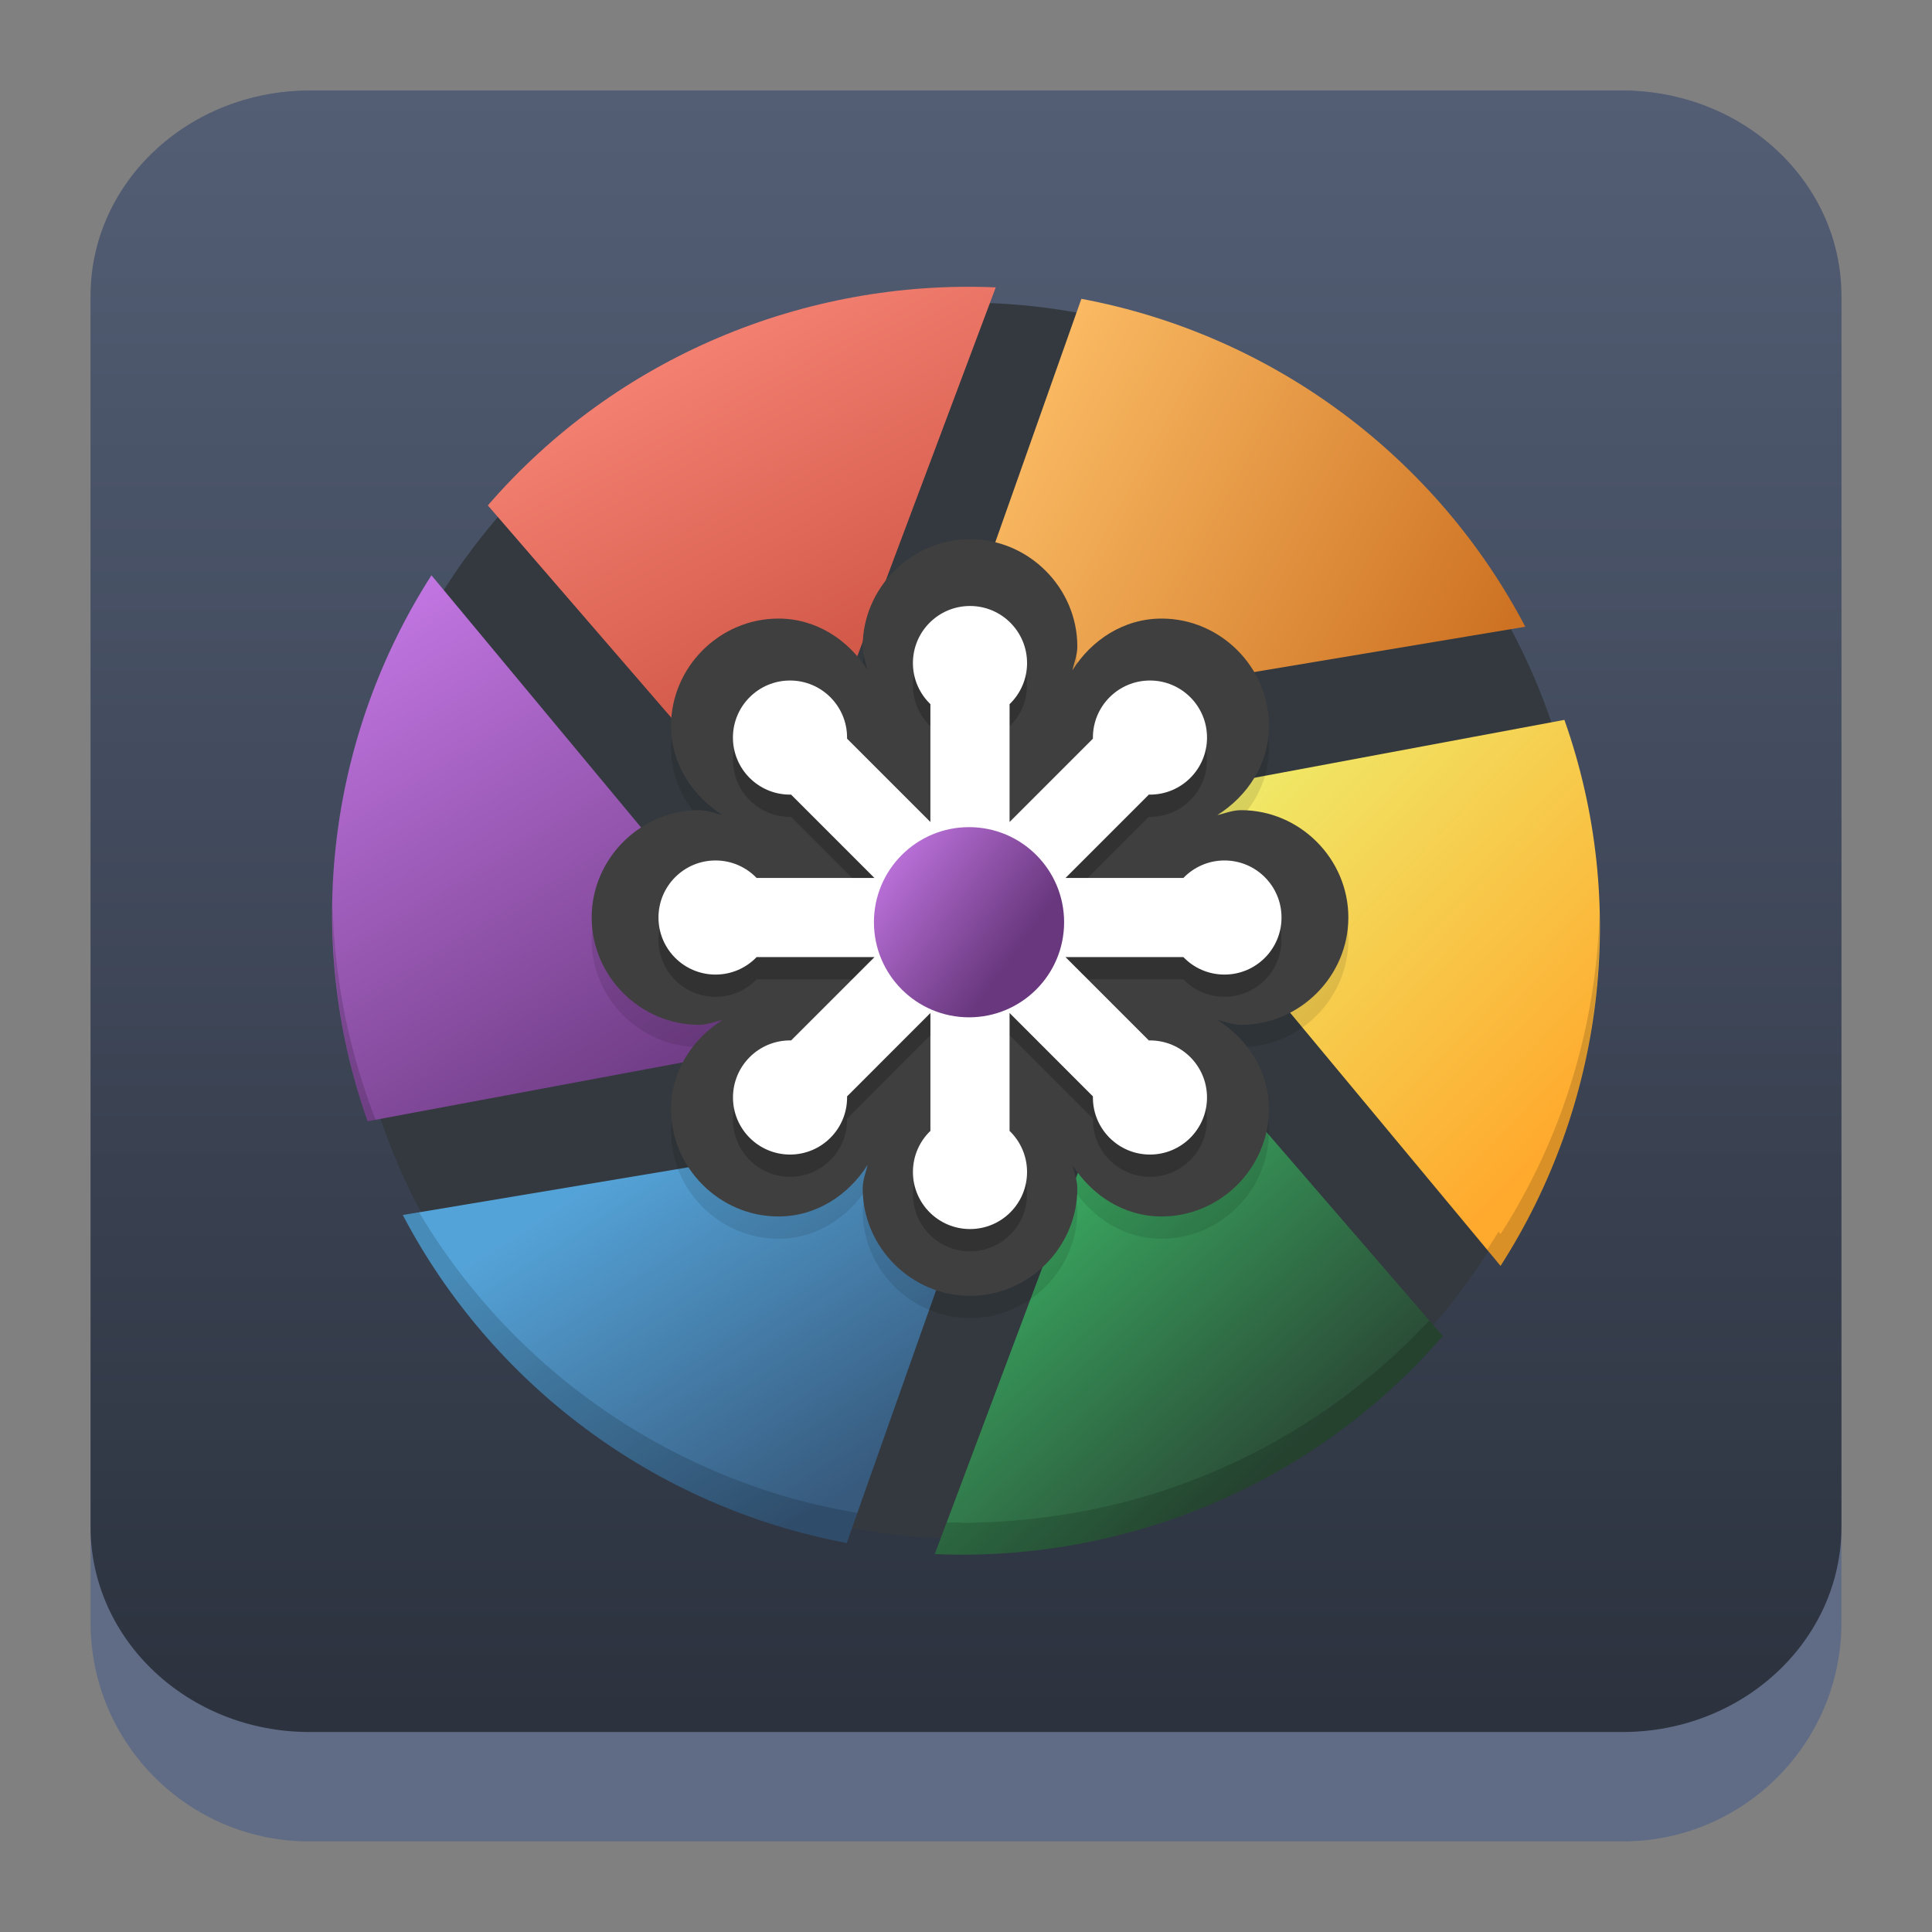 <?xml version="1.0" encoding="UTF-8" standalone="no"?>
<svg
   width="64"
   height="64"
   version="1.1"
   id="svg23117"
   sodipodi:docname="boxy.svg"
   inkscape:version="1.3.2 (091e20ef0f, 2023-11-25)"
   xmlns:inkscape="http://www.inkscape.org/namespaces/inkscape"
   xmlns:sodipodi="http://sodipodi.sourceforge.net/DTD/sodipodi-0.dtd"
   xmlns:xlink="http://www.w3.org/1999/xlink"
   xmlns="http://www.w3.org/2000/svg"
   xmlns:svg="http://www.w3.org/2000/svg">
  <rect width="100%" height="100%" fill="#808080" stroke="none"/>
  <sodipodi:namedview
     id="namedview23119"
     pagecolor="#ffffff"
     bordercolor="#666666"
     borderopacity="1.0"
     inkscape:showpageshadow="2"
     inkscape:pageopacity="0.0"
     inkscape:pagecheckerboard="0"
     inkscape:deskcolor="#d1d1d1"
     showgrid="false"
     inkscape:zoom="4.9166667"
     inkscape:cx="24.406779"
     inkscape:cy="24.508474"
     inkscape:window-width="1920"
     inkscape:window-height="994"
     inkscape:window-x="0"
     inkscape:window-y="0"
     inkscape:window-maximized="1"
     inkscape:current-layer="svg23117" />
  <defs
     id="defs23105">
    <linearGradient
       id="a"
       y1="547.634"
       y2="499.679"
       x2="388.865"
       gradientUnits="userSpaceOnUse"
       gradientTransform="translate(-453.044,-539.815)"
       x1="428.816">
      <stop
         stop-color="#2a2c2f"
         id="stop23090" />
      <stop
         offset="1"
         stop-color="#536161"
         id="stop23092" />
    </linearGradient>
    <linearGradient
       id="b"
       y1="44"
       y2="12"
       x2="14"
       gradientUnits="userSpaceOnUse"
       x1="36"
       gradientTransform="translate(-68.474,-40.015)">
      <stop
         stop-color="#536161"
         style="stop-color:#bfc9c9;stop-opacity:1"
         id="stop23095" />
      <stop
         offset="1"
         stop-color="#f4f5f5"
         style="stop-color:#fbfbfb;stop-opacity:1"
         id="stop23097" />
    </linearGradient>
    <linearGradient
       id="c"
       y1="527.014"
       x1="406.501"
       y2="539.825"
       x2="419.974"
       gradientUnits="userSpaceOnUse"
       gradientTransform="translate(-453.044,-539.815)">
      <stop
         stop-color="#292c2f"
         id="stop23100" />
      <stop
         offset="1"
         stop-opacity="0"
         id="stop23102" />
    </linearGradient>
    <linearGradient
       inkscape:collect="always"
       xlink:href="#linearGradient22063"
       id="linearGradient22065"
       x1="-14"
       y1="6"
       x2="-14"
       y2="-10"
       gradientUnits="userSpaceOnUse"
       gradientTransform="matrix(3.625,0,0,3.625,82.75,39.25)" />
    <linearGradient
       inkscape:collect="always"
       id="linearGradient22063">
      <stop
         style="stop-color:#292f3a;stop-opacity:1;"
         offset="0"
         id="stop22059" />
      <stop
         style="stop-color:#535e75;stop-opacity:1;"
         offset="1"
         id="stop22061" />
    </linearGradient>
    <linearGradient
       gradientTransform="matrix(1.418,0,0,1.418,-0.973,0.333)"
       id="b-3"
       y1="23.775"
       x1="22.54"
       y2="35.804"
       x2="35.771"
       gradientUnits="userSpaceOnUse">
      <stop
         stop-color="#292c2f"
         id="stop12" />
      <stop
         offset="1"
         stop-color="#292c2f"
         stop-opacity="0"
         id="stop14" />
    </linearGradient>
    <linearGradient
       xlink:href="#linearGradient4564"
       id="linearGradient4570"
       x1="18.653"
       y1="20.191"
       x2="7.432"
       y2="8.525"
       gradientUnits="userSpaceOnUse"
       gradientTransform="matrix(1,0,0,1.158,8,3.145)" />
    <linearGradient
       id="linearGradient4564">
      <stop
         style="stop-color:#ffa92d;stop-opacity:1;"
         offset="0"
         id="stop4566" />
      <stop
         style="stop-color:#ffc169;stop-opacity:1"
         offset="1"
         id="stop4568" />
    </linearGradient>
    <linearGradient
       xlink:href="#linearGradient4574"
       id="linearGradient4580"
       x1="28.615"
       y1="21.502"
       x2="39.94"
       y2="10.118"
       gradientUnits="userSpaceOnUse"
       gradientTransform="matrix(1,0,0,1.158,8,3.145)" />
    <linearGradient
       id="linearGradient4574">
      <stop
         style="stop-color:#bf4231;stop-opacity:1;"
         offset="0"
         id="stop4576" />
      <stop
         style="stop-color:#f58273;stop-opacity:1"
         offset="1"
         id="stop4578" />
    </linearGradient>
    <linearGradient
       xlink:href="#linearGradient4590"
       id="linearGradient4596"
       x1="33.241"
       y1="30.191"
       x2="40.393"
       y2="37.416"
       gradientUnits="userSpaceOnUse"
       gradientTransform="matrix(1,0,0,1.158,8,3.145)" />
    <linearGradient
       id="linearGradient4590">
      <stop
         id="stop4594"
         offset="0"
         style="stop-color:#54d883;stop-opacity:1" />
      <stop
         id="stop4592"
         offset="1"
         style="stop-color:#3bb566;stop-opacity:1;" />
    </linearGradient>
    <linearGradient
       xlink:href="#linearGradient4582"
       id="linearGradient4588"
       x1="19.831"
       y1="26.561"
       x2="9.69"
       y2="37.881"
       gradientUnits="userSpaceOnUse"
       gradientTransform="matrix(1,0,0,1.158,8,3.145)" />
    <linearGradient
       id="linearGradient4582">
      <stop
         id="stop4586"
         offset="0"
         style="stop-color:#7cbcec;stop-opacity:1" />
      <stop
         id="stop4584"
         offset="1"
         style="stop-color:#3b85b5;stop-opacity:1;" />
    </linearGradient>
    <linearGradient
       xlink:href="#linearGradient4626"
       id="linearGradient4632"
       x1="23.693"
       y1="21.277"
       x2="34.937"
       y2="32.522"
       gradientUnits="userSpaceOnUse"
       gradientTransform="matrix(1.1,0,0,1.1,5.6,4.535)" />
    <linearGradient
       id="linearGradient4626">
      <stop
         style="stop-color:#000000;stop-opacity:1;"
         offset="0"
         id="stop4628" />
      <stop
         style="stop-color:#000000;stop-opacity:0;"
         offset="1"
         id="stop4630" />
    </linearGradient>
    <linearGradient
       xlink:href="#linearGradient4598"
       id="linearGradient4604"
       x1="27.197"
       y1="33.475"
       x2="21.366"
       y2="14.901"
       gradientUnits="userSpaceOnUse"
       gradientTransform="matrix(1.1,0,0,1.32,5.6,-0.745)" />
    <linearGradient
       id="linearGradient4598">
      <stop
         style="stop-color:#172525;stop-opacity:1;"
         offset="0"
         id="stop4600" />
      <stop
         style="stop-color:#334545;stop-opacity:1"
         offset="1"
         id="stop4602" />
    </linearGradient>
    <linearGradient
       xlink:href="#linearGradient4656"
       id="linearGradient4662"
       x1="19.025"
       y1="15.232"
       x2="29.946"
       y2="31.765"
       gradientUnits="userSpaceOnUse"
       gradientTransform="matrix(1.1,0,0,1.1,6.7,4.535)" />
    <linearGradient
       id="linearGradient4656">
      <stop
         style="stop-color:#ffffff;stop-opacity:1;"
         offset="0"
         id="stop4658" />
      <stop
         style="stop-color:#536161;stop-opacity:1"
         offset="1"
         id="stop4660" />
    </linearGradient>
    <linearGradient
       id="d"
       gradientTransform="matrix(2.115,2.115,-2.115,2.115,3.209,-828.159)"
       gradientUnits="userSpaceOnUse"
       x1="210.5"
       x2="210.5"
       y1="188"
       y2="193.5">
      <stop
         offset="0"
         stop-color="#9b9ea2"
         id="stop17" />
      <stop
         offset="1"
         stop-color="#1a1b1e"
         id="stop19" />
    </linearGradient>
    <linearGradient
       id="a-3"
       gradientTransform="matrix(3.496,0,0,3.496,1.301,3.3)"
       gradientUnits="userSpaceOnUse"
       x1="8.5"
       x2="0.5"
       y1="7.637"
       y2="-0.372">
      <stop
         offset="0"
         stop-color="#4f5356"
         id="stop2" />
      <stop
         offset="1"
         stop-color="#9b9ea2"
         stop-opacity="1"
         id="stop4" />
    </linearGradient>
    <radialGradient
       id="b-6"
       cx="16"
       cy="17"
       gradientUnits="userSpaceOnUse"
       r="11">
      <stop
         offset="0"
         stop-color="#3dd425"
         stop-opacity=".955"
         id="stop7" />
      <stop
         offset="1"
         stop-color="#59f07c"
         id="stop9" />
    </radialGradient>
    <linearGradient
       id="c-7"
       gradientUnits="userSpaceOnUse"
       x1="14.542"
       x2="26.542"
       y1="16"
       y2="28"
       gradientTransform="matrix(1.5,0,0,1.5,8,7.041)">
      <stop
         offset="0"
         id="stop12-5" />
      <stop
         offset="1"
         stop-opacity="0"
         id="stop14-3" />
    </linearGradient>
    <linearGradient
       xlink:href="#linearGradient564"
       id="linearGradient4309"
       x1="7.623"
       y1="16.497"
       x2="46"
       y2="40"
       gradientUnits="userSpaceOnUse"
       gradientTransform="matrix(1.128,0,0,1.128,4.544,1.478)" />
    <linearGradient
       id="linearGradient564">
      <stop
         style="stop-color:#5e98d7;stop-opacity:1"
         offset="0"
         id="stop223" />
      <stop
         style="stop-color:#3363ac;stop-opacity:1"
         offset="1"
         id="stop225" />
    </linearGradient>
    <linearGradient
       xlink:href="#linearGradient4626"
       id="linearGradient4419"
       x1="4"
       y1="29"
       x2="15.409"
       y2="40.409"
       gradientUnits="userSpaceOnUse"
       gradientTransform="matrix(1.128,0,0,1.128,4.544,3.734)" />
    <linearGradient
       xlink:href="#linearGradient4626"
       id="linearGradient4407"
       x1="10"
       y1="8"
       x2="33.004"
       y2="31.004"
       gradientUnits="userSpaceOnUse"
       gradientTransform="matrix(1.128,0,0,1.128,4.544,3.734)" />
    <linearGradient
       x1="27.72"
       y1="14.786"
       x2="27.72"
       y2="24.357"
       id="linearGradient3432"
       xlink:href="#linearGradient4321"
       gradientUnits="userSpaceOnUse"
       gradientTransform="matrix(1.061,0,0,1.414,-9.076,-2.514)"
       spreadMethod="pad" />
    <linearGradient
       id="linearGradient4321">
      <stop
         offset="0"
         style="stop-color:#ffffff;stop-opacity:1"
         id="stop213" />
      <stop
         offset="1"
         style="stop-color:#b1b1b1;stop-opacity:1"
         id="stop215" />
    </linearGradient>
    <linearGradient
       xlink:href="#linearGradient4192"
       id="linearGradient4333"
       x1="17"
       y1="18"
       x2="11.574"
       y2="9.363"
       gradientUnits="userSpaceOnUse"
       gradientTransform="matrix(1.128,0,0,1.128,4.544,1.478)" />
    <linearGradient
       id="linearGradient4192">
      <stop
         style="stop-color:#44a3c8;stop-opacity:1"
         offset="0"
         id="stop198" />
      <stop
         style="stop-color:#8dcdda;stop-opacity:1"
         offset="1"
         id="stop200" />
    </linearGradient>
    <linearGradient
       xlink:href="#linearGradient4313"
       id="linearGradient4319"
       x1="12"
       y1="18"
       x2="14"
       y2="20"
       gradientUnits="userSpaceOnUse"
       gradientTransform="matrix(1.128,0,0,1.128,5.108,1.591)" />
    <linearGradient
       id="linearGradient4313">
      <stop
         style="stop-color:#ffffff;stop-opacity:1;"
         offset="0"
         id="stop218" />
      <stop
         style="stop-color:#ffffff;stop-opacity:0;"
         offset="1"
         id="stop220" />
    </linearGradient>
    <linearGradient
       xlink:href="#linearGradient4192"
       id="linearGradient4350"
       x1="13"
       y1="38"
       x2="4"
       y2="30"
       gradientUnits="userSpaceOnUse"
       gradientTransform="matrix(1.128,0,0,1.128,4.544,1.478)" />
    <linearGradient
       gradientTransform="matrix(0.337,0,0,0.332,257.39,363.045)"
       xlink:href="#linearGradient3347"
       id="linearGradient3353"
       x1="376.919"
       y1="410.059"
       x2="528.571"
       y2="561.711"
       gradientUnits="userSpaceOnUse" />
    <linearGradient
       id="linearGradient3347">
      <stop
         style="stop-color:#006680;stop-opacity:1;"
         offset="0"
         id="stop215-3" />
      <stop
         offset=".252"
         style="stop-color:#80b3ff;stop-opacity:1"
         id="stop217" />
      <stop
         style="stop-color:#0066ff;stop-opacity:1"
         offset=".459"
         id="stop219" />
      <stop
         offset=".899"
         style="stop-color:#002255;stop-opacity:1"
         id="stop221" />
      <stop
         style="stop-color:#006680;stop-opacity:0;"
         offset="1"
         id="stop223-6" />
    </linearGradient>
    <linearGradient
       id="b-36"
       y1="38"
       y2="13"
       x2="0"
       gradientUnits="userSpaceOnUse">
      <stop
         stop-color="#f39c12"
         id="stop219-7" />
      <stop
         offset="1"
         stop-color="#f5ab35"
         id="stop221-5" />
    </linearGradient>
    <linearGradient
       id="a-35"
       y1="42"
       x1="27"
       y2="38"
       x2="21"
       gradientUnits="userSpaceOnUse">
      <stop
         stop-color="#95a5a6"
         id="stop214" />
      <stop
         offset="1"
         stop-color="#eff0f1"
         id="stop216" />
    </linearGradient>
    <linearGradient
       xlink:href="#e"
       id="h"
       y1="40"
       x1="21"
       y2="42"
       x2="23"
       gradientUnits="userSpaceOnUse"
       gradientTransform="translate(1,2)" />
    <linearGradient
       id="e"
       y1="17.998"
       y2="32.998"
       x1="23"
       gradientUnits="userSpaceOnUse"
       x2="38">
      <stop
         stop-color="#292c2f"
         id="stop230" />
      <stop
         offset="1"
         stop-opacity="0"
         id="stop232" />
    </linearGradient>
    <linearGradient
       xlink:href="#e"
       id="g"
       y1="40"
       x1="20"
       y2="44"
       x2="24"
       gradientUnits="userSpaceOnUse"
       gradientTransform="translate(0,-2)" />
    <linearGradient
       xlink:href="#e"
       id="f"
       y1="40"
       x1="21"
       y2="42"
       x2="23"
       gradientUnits="userSpaceOnUse" />
    <linearGradient
       xlink:href="#a-35"
       id="c-6"
       y1="47.746"
       x1="12.05"
       y2="42.4"
       x2="11.415"
       gradientUnits="userSpaceOnUse" />
    <linearGradient
       id="d-2"
       y1="37"
       y2="17"
       x1="28"
       gradientUnits="userSpaceOnUse"
       x2="24"
       gradientTransform="translate(0,1)">
      <stop
         stop-color="#f7bb5d"
         id="stop225-9" />
      <stop
         offset="1"
         stop-color="#fce3bc"
         id="stop227" />
    </linearGradient>
    <linearGradient
       inkscape:collect="always"
       xlink:href="#linearGradient4212"
       id="linearGradient1742"
       gradientUnits="userSpaceOnUse"
       gradientTransform="matrix(1.05,0,0,1.05,6.8,5.3)"
       x1="40.262"
       y1="16.121"
       x2="24.036"
       y2="7.317" />
    <linearGradient
       id="linearGradient4212">
      <stop
         style="stop-color:#cd7223;stop-opacity:1"
         offset="0"
         id="stop2-3" />
      <stop
         style="stop-color:#ffc169;stop-opacity:1"
         offset="1"
         id="stop4-6" />
    </linearGradient>
    <linearGradient
       inkscape:collect="always"
       xlink:href="#linearGradient4204"
       id="linearGradient1744"
       gradientUnits="userSpaceOnUse"
       gradientTransform="matrix(1.05,0,0,1.05,6.8,5.3)"
       x1="42.56"
       y1="31.19"
       x2="29.652"
       y2="18.776" />
    <linearGradient
       id="linearGradient4204">
      <stop
         style="stop-color:#ffa92d;stop-opacity:1"
         offset="0"
         id="stop7-7" />
      <stop
         style="stop-color:#edf573;stop-opacity:1"
         offset="1"
         id="stop9-5" />
    </linearGradient>
    <linearGradient
       inkscape:collect="always"
       xlink:href="#linearGradient4196"
       id="linearGradient1746"
       gradientUnits="userSpaceOnUse"
       gradientTransform="matrix(1.05,0,0,1.05,6.8,5.3)"
       x1="33.954"
       y1="41.037"
       x2="25.384"
       y2="31.491" />
    <linearGradient
       id="linearGradient4196">
      <stop
         style="stop-color:#2b4d37;stop-opacity:1"
         offset="0"
         id="stop12-3" />
      <stop
         style="stop-color:#3bb566;stop-opacity:1"
         offset="1"
         id="stop14-5" />
    </linearGradient>
    <linearGradient
       inkscape:collect="always"
       xlink:href="#linearGradient4188"
       id="linearGradient1748"
       gradientUnits="userSpaceOnUse"
       gradientTransform="matrix(1.05,0,0,1.05,6.8,5.3)"
       x1="21.153"
       y1="41.488"
       x2="14.308"
       y2="30.856" />
    <linearGradient
       id="linearGradient4188">
      <stop
         style="stop-color:#375a7d;stop-opacity:1"
         offset="0"
         id="stop17-6" />
      <stop
         style="stop-color:#54a3d8;stop-opacity:1"
         offset="1"
         id="stop19-2" />
    </linearGradient>
    <linearGradient
       inkscape:collect="always"
       xlink:href="#linearGradient4174"
       id="linearGradient1750"
       gradientUnits="userSpaceOnUse"
       gradientTransform="matrix(1.05,0,0,1.05,6.702,5.3)"
       x1="16.92"
       y1="29.54"
       x2="5.917"
       y2="11.505" />
    <linearGradient
       id="linearGradient4174">
      <stop
         style="stop-color:#68377d;stop-opacity:1"
         offset="0"
         id="stop22" />
      <stop
         style="stop-color:#cb7cec;stop-opacity:1"
         offset="1"
         id="stop24" />
    </linearGradient>
    <linearGradient
       inkscape:collect="always"
       xlink:href="#linearGradient4574"
       id="linearGradient1756"
       gradientUnits="userSpaceOnUse"
       gradientTransform="matrix(1.05,0,0,1.05,6.8,5.3)"
       x1="21.523"
       y1="22.219"
       x2="13.091"
       y2="6.458" />
    <linearGradient
       inkscape:collect="always"
       xlink:href="#linearGradient4174"
       id="linearGradient13"
       gradientUnits="userSpaceOnUse"
       gradientTransform="matrix(0.098,0,0,0.098,6.895,5.357)"
       x1="272.35"
       y1="268.7"
       x2="220.97"
       y2="231.54" />
  </defs>
  <path
     d="M 3,10.25 C 3,6.246 6.246,3 10.25,3 h 43.5 c 4.004,0 7.25,3.246 7.25,7.25 v 43.5 c 0,4.004 -3.246,7.25 -7.25,7.25 H 10.25 C 6.246,61 3,57.754 3,53.75 Z"
     id="path736"
     style="fill:#606c86;fill-opacity:1;stroke-width:3.625" />
  <path
     d="M 3,9.797 C 3,6.043 6.246,3 10.25,3 h 43.5 c 4.004,0 7.25,3.043 7.25,6.797 v 40.781 c 0,3.754 -3.246,6.797 -7.25,6.797 H 10.25 C 6.246,57.375 3,54.332 3,50.578 Z"
     id="path738"
     style="fill:url(#linearGradient22065);fill-opacity:1;stroke-width:3.625" />
  <circle
     style="fill:#33393e;fill-opacity:1;stroke:none;stroke-width:2.1;stroke-linecap:round;stroke-linejoin:round;stroke-miterlimit:4;stroke-dasharray:none;stroke-opacity:0"
     cx="32"
     cy="30.5"
     r="20.475"
     id="circle51-6" />
  <path
     style="fill:url(#linearGradient1742);fill-opacity:1;stroke-width:1.05"
     d="m 35.822,9.898 -5.007,14.158 19.712,-3.295 C 47.606,15.19 42.225,11.097 35.817,9.898"
     id="path53-1" />
  <path
     style="fill:url(#linearGradient1744);fill-opacity:1;stroke-width:1.05"
     d="M 51.823,23.847 36.977,26.619 49.708,41.933 c 3.397,-5.297 4.276,-11.973 2.115,-18.086"
     id="path55-8" />
  <path
     style="fill:url(#linearGradient1746);fill-opacity:1;stroke-width:1.05"
     d="M 47.792,44.257 37.952,32.871 30.967,51.48 c 6.317,0.273 12.577,-2.309 16.826,-7.223"
     id="path57-7" />
  <path
     style="fill:url(#linearGradient1748);fill-opacity:1;stroke-width:1.05"
     d="m 28.049,51.112 5.007,-14.158 -19.712,3.295 c 2.921,5.571 8.301,9.665 14.709,10.864"
     id="path59-9" />
  <path
     style="fill:url(#linearGradient1750);fill-opacity:1;stroke-width:1.05"
     d="M 12.177,37.143 27.023,34.37 14.292,19.057 c -3.397,5.297 -4.276,11.973 -2.115,18.086"
     id="path61-2" />
  <path
     style="fill:url(#linearGradient1756);fill-opacity:1;stroke-width:1.05"
     d="M 16.161,16.743 26.001,28.129 32.986,9.52 C 26.669,9.247 20.409,11.828 16.16,16.743"
     id="path67-3" />
  <path
     style="opacity:0.15;fill:#000000;fill-opacity:1;stroke-width:1.05"
     d="m 11.018,29.965 c -0.037,2.403 0.329,4.831 1.159,7.178 l 0.265,-0.049 a 21,21 0 0 1 -1.423,-7.129 z m 41.967,0.246 c -0.1,3.775 -1.226,7.474 -3.277,10.672 l -0.068,-0.082 a 21,21 0 0 1 -0.377,0.597 l 0.445,0.535 c 2.24,-3.494 3.377,-7.587 3.277,-11.722 z m -39.102,9.948 -0.539,0.09 c 2.92,5.57 8.298,9.663 14.704,10.863 l 0.353,-0.995 a 21,21 0 0 1 -1.001,-0.195 c -0.507,-0.112 -1.009,-0.236 -1.501,-0.383 a 21,21 0 0 1 -0.068,-0.018 21,21 0 0 1 -0.164,-0.055 C 25.039,49.269 24.423,49.045 23.821,48.793 19.649,47.046 16.164,44 13.883,40.159 Z m 33.465,3.585 a 21,21 0 0 1 -12.604,6.501 c -0.073,0.009 -0.146,0.017 -0.219,0.027 a 21,21 0 0 1 -2.02,0.16 c -0.01,3.06e-4 -0.021,0.002 -0.031,0.002 a 21,21 0 0 1 -0.018,0 21,21 0 0 1 -0.455,0.016 21,21 0 0 1 -0.299,-0.014 c -0.114,-9.42e-4 -0.228,0.003 -0.342,0 l -0.392,1.044 c 6.317,0.273 12.577,-2.308 16.827,-7.223 h -0.002 z"
     id="path69-7" />
  <path
     style="opacity:0.1;stroke-width:0.737"
     d="m 32.132,18.6 c -1.945,0 -3.555,1.611 -3.555,3.556 0,0.277 0.103,0.523 0.164,0.783 -0.633,-1.001 -1.699,-1.71 -2.956,-1.71 -1.945,0 -3.556,1.609 -3.556,3.555 0,1.258 0.71,2.323 1.711,2.956 -0.261,-0.061 -0.508,-0.164 -0.785,-0.164 -1.945,0 -3.555,1.61 -3.555,3.555 0,1.945 1.61,3.555 3.555,3.555 0.277,0 0.524,-0.103 0.785,-0.164 -1.002,0.633 -1.711,1.7 -1.711,2.958 0,1.944 1.609,3.555 3.555,3.555 1.259,0 2.325,-0.71 2.958,-1.713 -0.062,0.262 -0.164,0.509 -0.164,0.787 0,1.945 1.61,3.555 3.555,3.555 1.944,0 3.555,-1.609 3.555,-3.555 0,-0.277 -0.103,-0.524 -0.164,-0.785 0.632,1.002 1.698,1.711 2.956,1.711 1.946,0 3.555,-1.61 3.555,-3.555 0,-1.258 -0.709,-2.325 -1.711,-2.958 0.262,0.062 0.511,0.164 0.789,0.164 1.944,0 3.553,-1.61 3.553,-3.555 0,-1.945 -1.608,-3.555 -3.553,-3.555 -0.278,0 -0.526,0.102 -0.787,0.164 1.002,-0.633 1.711,-1.698 1.711,-2.956 0,-1.945 -1.61,-3.555 -3.555,-3.555 -1.259,0 -2.325,0.71 -2.958,1.713 0.062,-0.261 0.164,-0.509 0.164,-0.787 0,-1.946 -1.61,-3.556 -3.555,-3.556 z"
     id="path9-3" />
  <path
     style="fill:#3f3f3f;stroke-width:0.737"
     d="m 32.132,17.862 c -1.945,0 -3.555,1.611 -3.555,3.556 0,0.277 0.103,0.523 0.164,0.783 -0.633,-1.001 -1.699,-1.71 -2.956,-1.71 -1.945,0 -3.556,1.609 -3.556,3.555 0,1.258 0.71,2.323 1.711,2.956 -0.261,-0.061 -0.508,-0.164 -0.785,-0.164 -1.945,0 -3.555,1.61 -3.555,3.555 0,1.945 1.61,3.555 3.555,3.555 0.277,0 0.524,-0.103 0.785,-0.164 -1.002,0.633 -1.711,1.7 -1.711,2.958 0,1.944 1.609,3.555 3.555,3.555 1.259,0 2.325,-0.71 2.958,-1.713 -0.062,0.262 -0.164,0.509 -0.164,0.787 0,1.945 1.61,3.555 3.555,3.555 1.944,0 3.555,-1.609 3.555,-3.555 0,-0.277 -0.103,-0.524 -0.164,-0.785 0.632,1.002 1.698,1.711 2.956,1.711 1.946,0 3.555,-1.61 3.555,-3.555 0,-1.258 -0.709,-2.325 -1.711,-2.958 0.262,0.062 0.511,0.164 0.789,0.164 1.944,0 3.553,-1.61 3.553,-3.555 0,-1.945 -1.608,-3.555 -3.553,-3.555 -0.278,0 -0.526,0.102 -0.787,0.164 1.002,-0.633 1.711,-1.698 1.711,-2.956 0,-1.945 -1.61,-3.555 -3.555,-3.555 -1.259,0 -2.325,0.71 -2.958,1.713 0.062,-0.261 0.164,-0.509 0.164,-0.787 0,-1.946 -1.61,-3.556 -3.555,-3.556 z"
     id="path10-6" />
  <path
     style="opacity:0.2;stroke-width:0.737"
     d="m 35.296,32.442 h 3.905 c 0.343,0.357 0.826,0.579 1.362,0.579 1.043,0 1.889,-0.846 1.889,-1.89 0,-1.044 -0.846,-1.89 -1.889,-1.89 -0.535,0 -1.019,0.223 -1.362,0.58 h -3.905 l 2.761,-2.762 c 0.013,0 0.024,0.001 0.037,0.001 1.044,0 1.89,-0.846 1.89,-1.89 0,-1.044 -0.846,-1.89 -1.89,-1.89 -1.044,0 -1.89,0.846 -1.89,1.89 0,0.012 6.95e-4,0.024 6.95e-4,0.036 l -2.761,2.761 V 24.064 c 0.357,-0.344 0.579,-0.827 0.579,-1.361 0,-1.045 -0.847,-1.891 -1.89,-1.891 -1.044,0 -1.891,0.846 -1.891,1.891 0,0.535 0.223,1.017 0.579,1.361 v 3.904 l -2.761,-2.761 c 0,-0.012 5.59e-4,-0.024 5.59e-4,-0.036 0,-1.044 -0.846,-1.89 -1.89,-1.89 -1.044,0 -1.891,0.846 -1.891,1.89 0,1.044 0.846,1.89 1.89,1.89 0.012,0 0.024,-0.001 0.036,-0.001 l 2.762,2.762 H 25.064 c -0.344,-0.358 -0.827,-0.58 -1.361,-0.58 -1.044,0 -1.89,0.846 -1.89,1.89 0,1.044 0.846,1.89 1.89,1.89 0.535,0 1.018,-0.222 1.361,-0.579 h 3.905 l -2.762,2.761 c -0.012,0 -0.024,-0.001 -0.036,-0.001 -1.044,0 -1.89,0.846 -1.89,1.891 0,1.043 0.846,1.89 1.89,1.89 1.044,0 1.89,-0.847 1.89,-1.89 0,-0.013 -7.37e-4,-0.024 -7.37e-4,-0.037 l 2.761,-2.762 v 3.905 c -0.357,0.343 -0.579,0.826 -0.579,1.362 0,1.044 0.847,1.89 1.891,1.89 1.043,0 1.889,-0.846 1.889,-1.89 0,-0.535 -0.223,-1.018 -0.579,-1.362 v -3.905 l 2.761,2.762 c 0,0.012 -7.37e-4,0.023 -7.37e-4,0.037 0,1.043 0.846,1.89 1.89,1.89 1.044,0 1.89,-0.847 1.89,-1.89 0,-1.045 -0.846,-1.891 -1.89,-1.891 -0.013,0 -0.024,0.001 -0.037,0.001 z"
     id="path11-7" />
  <path
     style="fill:#ffffff;stroke-width:0.737"
     d="m 35.296,31.705 h 3.905 c 0.343,0.357 0.826,0.579 1.362,0.579 1.043,0 1.889,-0.846 1.889,-1.89 0,-1.044 -0.846,-1.89 -1.889,-1.89 -0.535,0 -1.019,0.223 -1.362,0.58 h -3.905 l 2.761,-2.762 c 0.013,0 0.024,0.001 0.037,0.001 1.044,0 1.89,-0.846 1.89,-1.89 0,-1.044 -0.846,-1.89 -1.89,-1.89 -1.044,0 -1.89,0.846 -1.89,1.89 0,0.012 6.95e-4,0.024 6.95e-4,0.036 l -2.761,2.761 v -3.904 c 0.357,-0.344 0.579,-0.827 0.579,-1.361 0,-1.045 -0.847,-1.891 -1.89,-1.891 -1.044,0 -1.891,0.846 -1.891,1.891 0,0.535 0.223,1.017 0.579,1.361 v 3.904 l -2.761,-2.761 c 0,-0.012 5.59e-4,-0.024 5.59e-4,-0.036 0,-1.044 -0.846,-1.89 -1.89,-1.89 -1.044,0 -1.891,0.846 -1.891,1.89 0,1.044 0.846,1.89 1.89,1.89 0.012,0 0.024,-0.001 0.036,-0.001 l 2.762,2.762 H 25.064 c -0.344,-0.358 -0.827,-0.58 -1.361,-0.58 -1.044,0 -1.89,0.846 -1.89,1.89 0,1.044 0.846,1.89 1.89,1.89 0.535,0 1.018,-0.222 1.361,-0.579 h 3.905 l -2.762,2.761 c -0.012,0 -0.024,-0.001 -0.036,-0.001 -1.044,0 -1.89,0.846 -1.89,1.891 0,1.043 0.846,1.89 1.89,1.89 1.044,0 1.89,-0.847 1.89,-1.89 0,-0.013 -7.37e-4,-0.024 -7.37e-4,-0.037 l 2.761,-2.762 v 3.905 c -0.357,0.343 -0.579,0.826 -0.579,1.362 0,1.044 0.847,1.89 1.891,1.89 1.043,0 1.889,-0.846 1.889,-1.89 0,-0.535 -0.223,-1.018 -0.579,-1.362 v -3.905 l 2.761,2.762 c 0,0.012 -7.37e-4,0.023 -7.37e-4,0.037 0,1.043 0.846,1.89 1.89,1.89 1.044,0 1.89,-0.847 1.89,-1.89 0,-1.045 -0.846,-1.891 -1.89,-1.891 -0.013,0 -0.024,0.001 -0.037,0.001 z"
     id="path12-5" />
  <circle
     style="fill:url(#linearGradient13);stroke-width:1.05"
     cy="30.55"
     cx="32.1"
     r="3.15"
     id="circle63-0-6" />
</svg>
